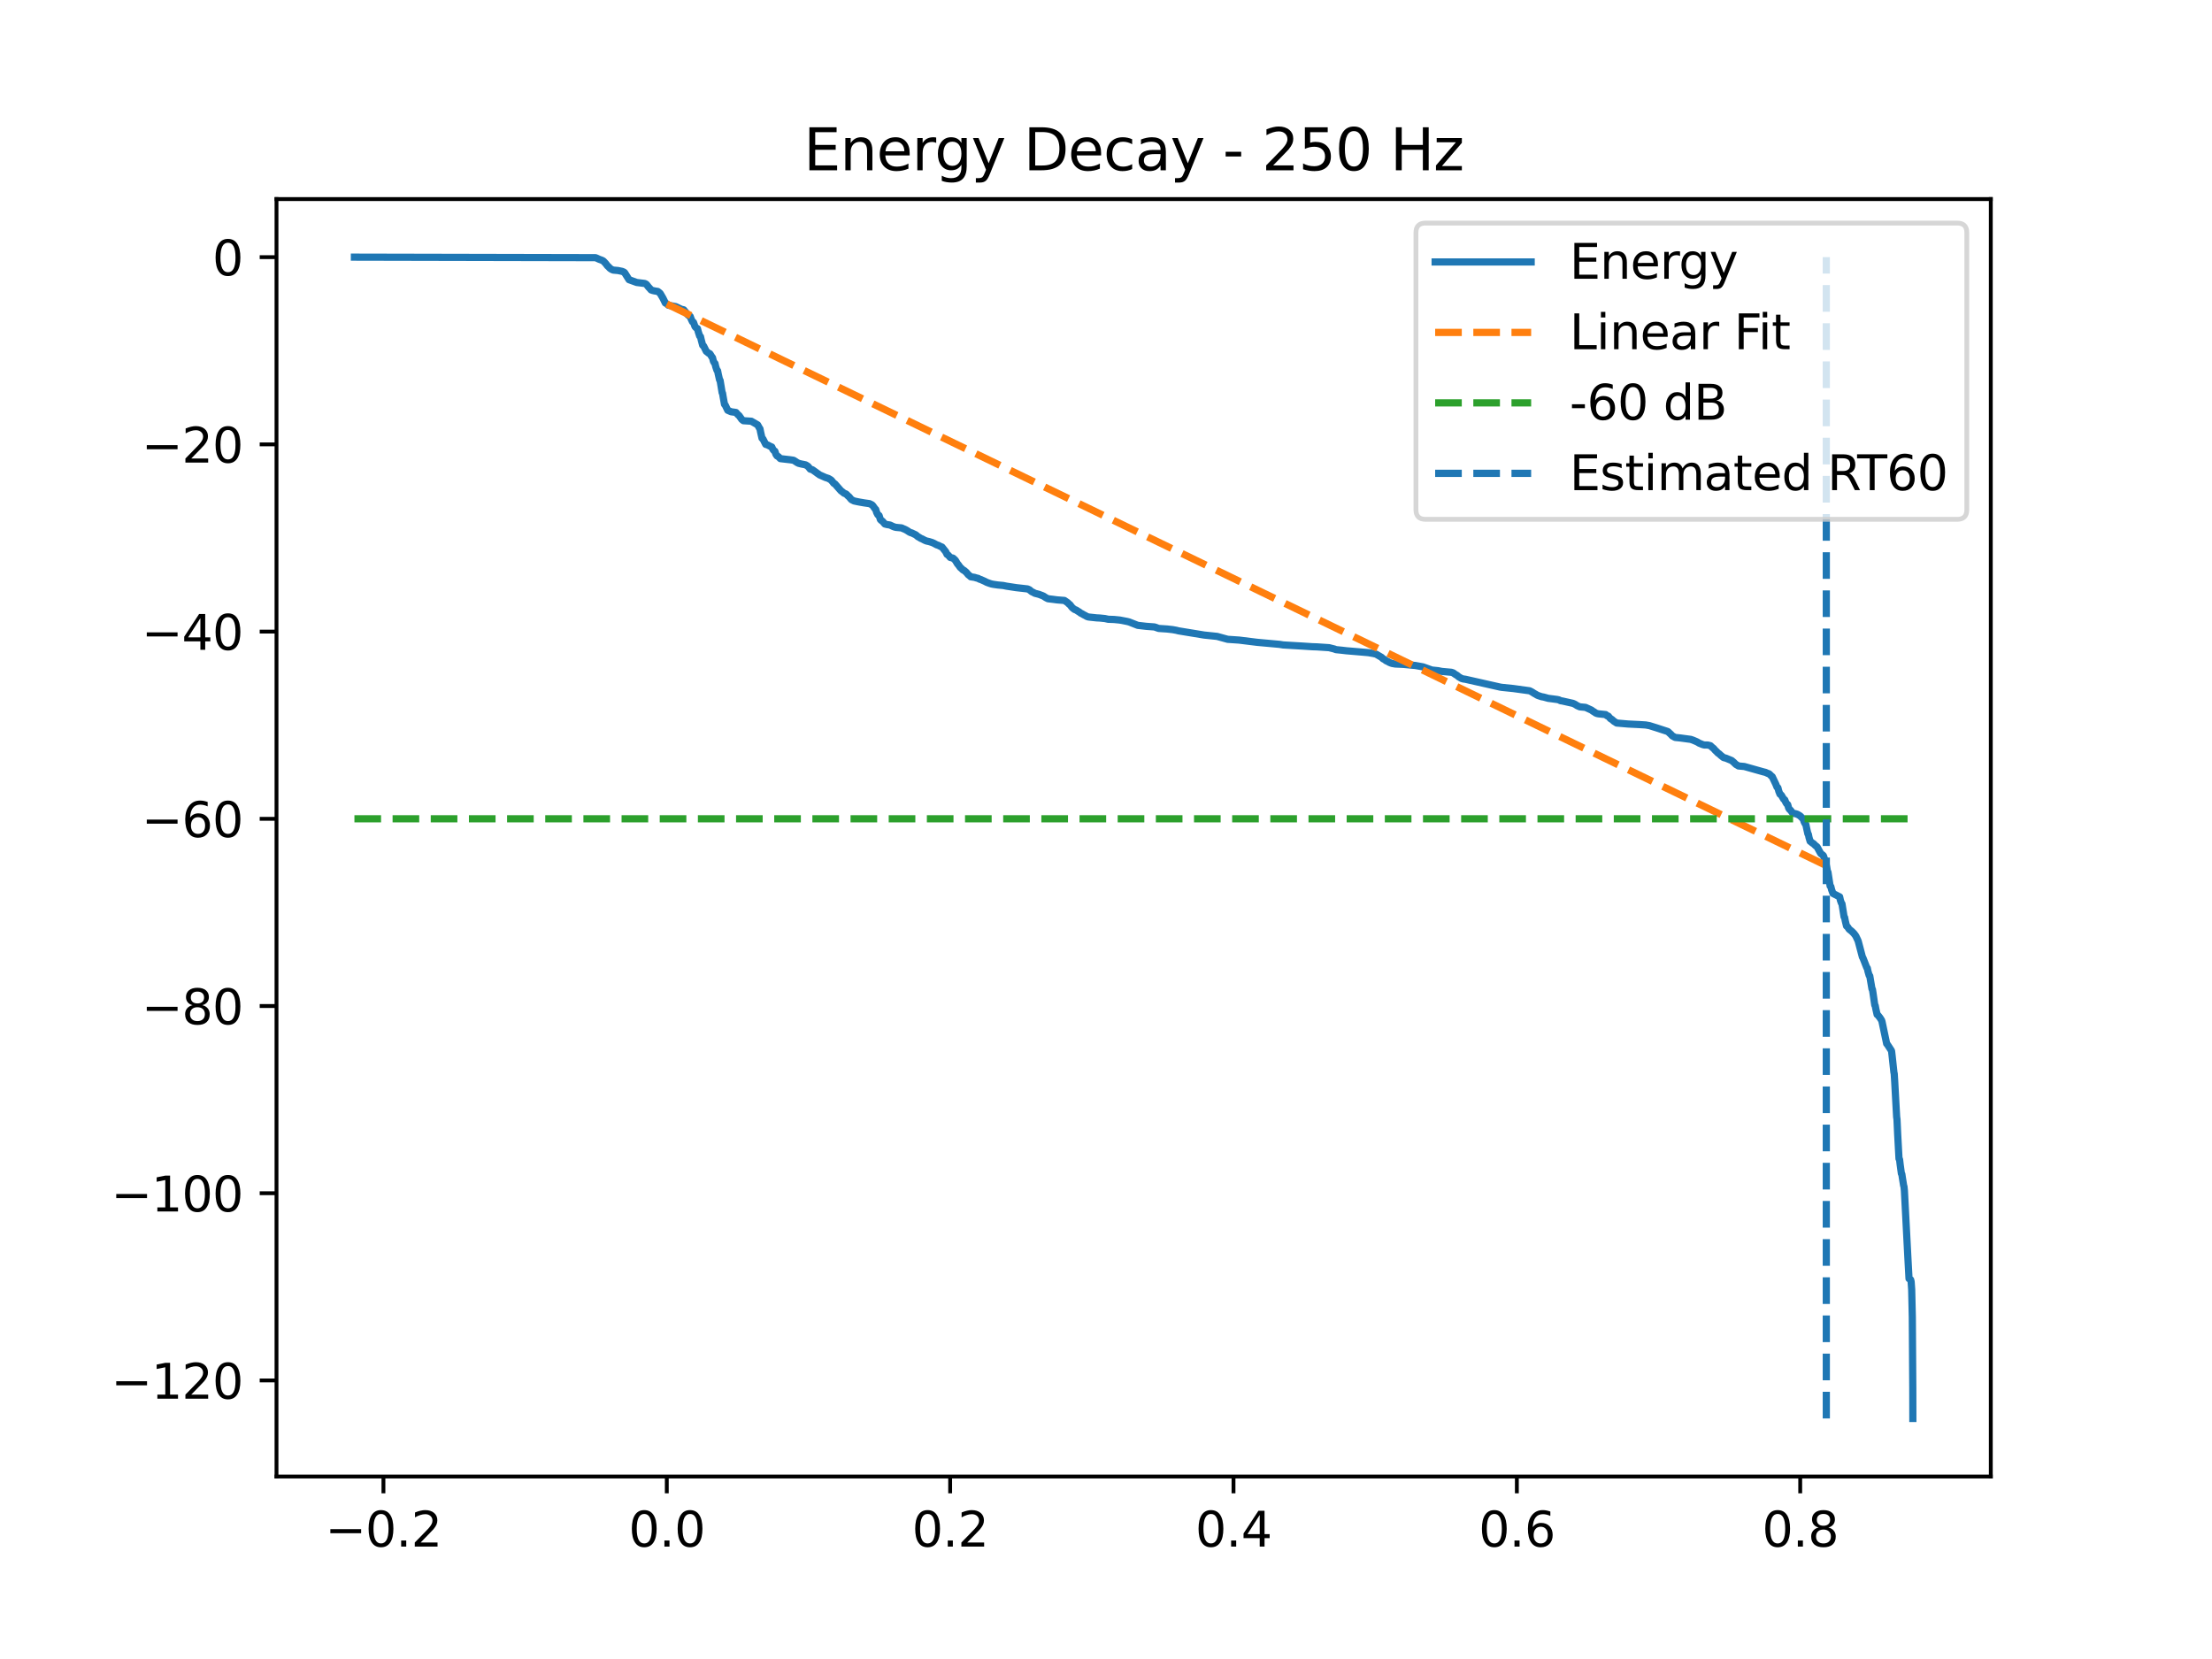 <?xml version="1.0" encoding="utf-8" standalone="no"?>
<!DOCTYPE svg PUBLIC "-//W3C//DTD SVG 1.1//EN"
  "http://www.w3.org/Graphics/SVG/1.1/DTD/svg11.dtd">
<svg xmlns:xlink="http://www.w3.org/1999/xlink" width="460.8pt" height="345.6pt" viewBox="0 0 460.8 345.6" xmlns="http://www.w3.org/2000/svg" version="1.1">
 <defs>
  <style type="text/css">*{stroke-linejoin: round; stroke-linecap: butt}</style>
 </defs>
 <g id="figure_1">
  <g id="patch_1">
   <path d="M 0 345.6 
L 460.8 345.6 
L 460.8 0 
L 0 0 
z
" style="fill: #ffffff"/>
  </g>
  <g id="axes_1">
   <g id="patch_2">
    <path d="M 57.6 307.584 
L 414.72 307.584 
L 414.72 41.472 
L 57.6 41.472 
z
" style="fill: #ffffff"/>
   </g>
   <g id="matplotlib.axis_1">
    <g id="xtick_1">
     <g id="line2d_1">
      <defs>
       <path id="mfc954b1414" d="M 0 0 
L 0 3.5 
" style="stroke: #000000; stroke-width: 0.8"/>
      </defs>
      <g>
       <use xlink:href="#mfc954b1414" x="79.877" y="307.584" style="stroke: #000000; stroke-width: 0.8"/>
      </g>
     </g>
     <g id="text_1">
      <!-- −0.2 -->
      <g transform="translate(67.736 322.182) scale(0.1 -0.1)">
       <defs>
        <path id="DejaVuSans-2212" d="M 678 2272 
L 4684 2272 
L 4684 1741 
L 678 1741 
L 678 2272 
z
" transform="scale(0.016)"/>
        <path id="DejaVuSans-30" d="M 2034 4250 
Q 1547 4250 1301 3770 
Q 1056 3291 1056 2328 
Q 1056 1369 1301 889 
Q 1547 409 2034 409 
Q 2525 409 2770 889 
Q 3016 1369 3016 2328 
Q 3016 3291 2770 3770 
Q 2525 4250 2034 4250 
z
M 2034 4750 
Q 2819 4750 3233 4129 
Q 3647 3509 3647 2328 
Q 3647 1150 3233 529 
Q 2819 -91 2034 -91 
Q 1250 -91 836 529 
Q 422 1150 422 2328 
Q 422 3509 836 4129 
Q 1250 4750 2034 4750 
z
" transform="scale(0.016)"/>
        <path id="DejaVuSans-2e" d="M 684 794 
L 1344 794 
L 1344 0 
L 684 0 
L 684 794 
z
" transform="scale(0.016)"/>
        <path id="DejaVuSans-32" d="M 1228 531 
L 3431 531 
L 3431 0 
L 469 0 
L 469 531 
Q 828 903 1448 1529 
Q 2069 2156 2228 2338 
Q 2531 2678 2651 2914 
Q 2772 3150 2772 3378 
Q 2772 3750 2511 3984 
Q 2250 4219 1831 4219 
Q 1534 4219 1204 4116 
Q 875 4013 500 3803 
L 500 4441 
Q 881 4594 1212 4672 
Q 1544 4750 1819 4750 
Q 2544 4750 2975 4387 
Q 3406 4025 3406 3419 
Q 3406 3131 3298 2873 
Q 3191 2616 2906 2266 
Q 2828 2175 2409 1742 
Q 1991 1309 1228 531 
z
" transform="scale(0.016)"/>
       </defs>
       <use xlink:href="#DejaVuSans-2212"/>
       <use xlink:href="#DejaVuSans-30" transform="translate(83.789 0)"/>
       <use xlink:href="#DejaVuSans-2e" transform="translate(147.412 0)"/>
       <use xlink:href="#DejaVuSans-32" transform="translate(179.199 0)"/>
      </g>
     </g>
    </g>
    <g id="xtick_2">
     <g id="line2d_2">
      <g>
       <use xlink:href="#mfc954b1414" x="138.905" y="307.584" style="stroke: #000000; stroke-width: 0.8"/>
      </g>
     </g>
     <g id="text_2">
      <!-- 0.0 -->
      <g transform="translate(130.953 322.182) scale(0.1 -0.1)">
       <use xlink:href="#DejaVuSans-30"/>
       <use xlink:href="#DejaVuSans-2e" transform="translate(63.623 0)"/>
       <use xlink:href="#DejaVuSans-30" transform="translate(95.41 0)"/>
      </g>
     </g>
    </g>
    <g id="xtick_3">
     <g id="line2d_3">
      <g>
       <use xlink:href="#mfc954b1414" x="197.933" y="307.584" style="stroke: #000000; stroke-width: 0.8"/>
      </g>
     </g>
     <g id="text_3">
      <!-- 0.2 -->
      <g transform="translate(189.982 322.182) scale(0.1 -0.1)">
       <use xlink:href="#DejaVuSans-30"/>
       <use xlink:href="#DejaVuSans-2e" transform="translate(63.623 0)"/>
       <use xlink:href="#DejaVuSans-32" transform="translate(95.41 0)"/>
      </g>
     </g>
    </g>
    <g id="xtick_4">
     <g id="line2d_4">
      <g>
       <use xlink:href="#mfc954b1414" x="256.961" y="307.584" style="stroke: #000000; stroke-width: 0.8"/>
      </g>
     </g>
     <g id="text_4">
      <!-- 0.4 -->
      <g transform="translate(249.01 322.182) scale(0.1 -0.1)">
       <defs>
        <path id="DejaVuSans-34" d="M 2419 4116 
L 825 1625 
L 2419 1625 
L 2419 4116 
z
M 2253 4666 
L 3047 4666 
L 3047 1625 
L 3713 1625 
L 3713 1100 
L 3047 1100 
L 3047 0 
L 2419 0 
L 2419 1100 
L 313 1100 
L 313 1709 
L 2253 4666 
z
" transform="scale(0.016)"/>
       </defs>
       <use xlink:href="#DejaVuSans-30"/>
       <use xlink:href="#DejaVuSans-2e" transform="translate(63.623 0)"/>
       <use xlink:href="#DejaVuSans-34" transform="translate(95.41 0)"/>
      </g>
     </g>
    </g>
    <g id="xtick_5">
     <g id="line2d_5">
      <g>
       <use xlink:href="#mfc954b1414" x="315.989" y="307.584" style="stroke: #000000; stroke-width: 0.8"/>
      </g>
     </g>
     <g id="text_5">
      <!-- 0.6 -->
      <g transform="translate(308.038 322.182) scale(0.1 -0.1)">
       <defs>
        <path id="DejaVuSans-36" d="M 2113 2584 
Q 1688 2584 1439 2293 
Q 1191 2003 1191 1497 
Q 1191 994 1439 701 
Q 1688 409 2113 409 
Q 2538 409 2786 701 
Q 3034 994 3034 1497 
Q 3034 2003 2786 2293 
Q 2538 2584 2113 2584 
z
M 3366 4563 
L 3366 3988 
Q 3128 4100 2886 4159 
Q 2644 4219 2406 4219 
Q 1781 4219 1451 3797 
Q 1122 3375 1075 2522 
Q 1259 2794 1537 2939 
Q 1816 3084 2150 3084 
Q 2853 3084 3261 2657 
Q 3669 2231 3669 1497 
Q 3669 778 3244 343 
Q 2819 -91 2113 -91 
Q 1303 -91 875 529 
Q 447 1150 447 2328 
Q 447 3434 972 4092 
Q 1497 4750 2381 4750 
Q 2619 4750 2861 4703 
Q 3103 4656 3366 4563 
z
" transform="scale(0.016)"/>
       </defs>
       <use xlink:href="#DejaVuSans-30"/>
       <use xlink:href="#DejaVuSans-2e" transform="translate(63.623 0)"/>
       <use xlink:href="#DejaVuSans-36" transform="translate(95.41 0)"/>
      </g>
     </g>
    </g>
    <g id="xtick_6">
     <g id="line2d_6">
      <g>
       <use xlink:href="#mfc954b1414" x="375.017" y="307.584" style="stroke: #000000; stroke-width: 0.8"/>
      </g>
     </g>
     <g id="text_6">
      <!-- 0.8 -->
      <g transform="translate(367.066 322.182) scale(0.1 -0.1)">
       <defs>
        <path id="DejaVuSans-38" d="M 2034 2216 
Q 1584 2216 1326 1975 
Q 1069 1734 1069 1313 
Q 1069 891 1326 650 
Q 1584 409 2034 409 
Q 2484 409 2743 651 
Q 3003 894 3003 1313 
Q 3003 1734 2745 1975 
Q 2488 2216 2034 2216 
z
M 1403 2484 
Q 997 2584 770 2862 
Q 544 3141 544 3541 
Q 544 4100 942 4425 
Q 1341 4750 2034 4750 
Q 2731 4750 3128 4425 
Q 3525 4100 3525 3541 
Q 3525 3141 3298 2862 
Q 3072 2584 2669 2484 
Q 3125 2378 3379 2068 
Q 3634 1759 3634 1313 
Q 3634 634 3220 271 
Q 2806 -91 2034 -91 
Q 1263 -91 848 271 
Q 434 634 434 1313 
Q 434 1759 690 2068 
Q 947 2378 1403 2484 
z
M 1172 3481 
Q 1172 3119 1398 2916 
Q 1625 2713 2034 2713 
Q 2441 2713 2670 2916 
Q 2900 3119 2900 3481 
Q 2900 3844 2670 4047 
Q 2441 4250 2034 4250 
Q 1625 4250 1398 4047 
Q 1172 3844 1172 3481 
z
" transform="scale(0.016)"/>
       </defs>
       <use xlink:href="#DejaVuSans-30"/>
       <use xlink:href="#DejaVuSans-2e" transform="translate(63.623 0)"/>
       <use xlink:href="#DejaVuSans-38" transform="translate(95.41 0)"/>
      </g>
     </g>
    </g>
   </g>
   <g id="matplotlib.axis_2">
    <g id="ytick_1">
     <g id="line2d_7">
      <defs>
       <path id="m98f758ec21" d="M 0 0 
L -3.5 0 
" style="stroke: #000000; stroke-width: 0.8"/>
      </defs>
      <g>
       <use xlink:href="#m98f758ec21" x="57.6" y="287.573" style="stroke: #000000; stroke-width: 0.8"/>
      </g>
     </g>
     <g id="text_7">
      <!-- −120 -->
      <g transform="translate(23.133 291.372) scale(0.1 -0.1)">
       <defs>
        <path id="DejaVuSans-31" d="M 794 531 
L 1825 531 
L 1825 4091 
L 703 3866 
L 703 4441 
L 1819 4666 
L 2450 4666 
L 2450 531 
L 3481 531 
L 3481 0 
L 794 0 
L 794 531 
z
" transform="scale(0.016)"/>
       </defs>
       <use xlink:href="#DejaVuSans-2212"/>
       <use xlink:href="#DejaVuSans-31" transform="translate(83.789 0)"/>
       <use xlink:href="#DejaVuSans-32" transform="translate(147.412 0)"/>
       <use xlink:href="#DejaVuSans-30" transform="translate(211.035 0)"/>
      </g>
     </g>
    </g>
    <g id="ytick_2">
     <g id="line2d_8">
      <g>
       <use xlink:href="#m98f758ec21" x="57.6" y="248.572" style="stroke: #000000; stroke-width: 0.8"/>
      </g>
     </g>
     <g id="text_8">
      <!-- −100 -->
      <g transform="translate(23.133 252.371) scale(0.1 -0.1)">
       <use xlink:href="#DejaVuSans-2212"/>
       <use xlink:href="#DejaVuSans-31" transform="translate(83.789 0)"/>
       <use xlink:href="#DejaVuSans-30" transform="translate(147.412 0)"/>
       <use xlink:href="#DejaVuSans-30" transform="translate(211.035 0)"/>
      </g>
     </g>
    </g>
    <g id="ytick_3">
     <g id="line2d_9">
      <g>
       <use xlink:href="#m98f758ec21" x="57.6" y="209.571" style="stroke: #000000; stroke-width: 0.8"/>
      </g>
     </g>
     <g id="text_9">
      <!-- −80 -->
      <g transform="translate(29.495 213.371) scale(0.1 -0.1)">
       <use xlink:href="#DejaVuSans-2212"/>
       <use xlink:href="#DejaVuSans-38" transform="translate(83.789 0)"/>
       <use xlink:href="#DejaVuSans-30" transform="translate(147.412 0)"/>
      </g>
     </g>
    </g>
    <g id="ytick_4">
     <g id="line2d_10">
      <g>
       <use xlink:href="#m98f758ec21" x="57.6" y="170.571" style="stroke: #000000; stroke-width: 0.8"/>
      </g>
     </g>
     <g id="text_10">
      <!-- −60 -->
      <g transform="translate(29.495 174.37) scale(0.1 -0.1)">
       <use xlink:href="#DejaVuSans-2212"/>
       <use xlink:href="#DejaVuSans-36" transform="translate(83.789 0)"/>
       <use xlink:href="#DejaVuSans-30" transform="translate(147.412 0)"/>
      </g>
     </g>
    </g>
    <g id="ytick_5">
     <g id="line2d_11">
      <g>
       <use xlink:href="#m98f758ec21" x="57.6" y="131.57" style="stroke: #000000; stroke-width: 0.8"/>
      </g>
     </g>
     <g id="text_11">
      <!-- −40 -->
      <g transform="translate(29.495 135.369) scale(0.1 -0.1)">
       <use xlink:href="#DejaVuSans-2212"/>
       <use xlink:href="#DejaVuSans-34" transform="translate(83.789 0)"/>
       <use xlink:href="#DejaVuSans-30" transform="translate(147.412 0)"/>
      </g>
     </g>
    </g>
    <g id="ytick_6">
     <g id="line2d_12">
      <g>
       <use xlink:href="#m98f758ec21" x="57.6" y="92.569" style="stroke: #000000; stroke-width: 0.8"/>
      </g>
     </g>
     <g id="text_12">
      <!-- −20 -->
      <g transform="translate(29.495 96.368) scale(0.1 -0.1)">
       <use xlink:href="#DejaVuSans-2212"/>
       <use xlink:href="#DejaVuSans-32" transform="translate(83.789 0)"/>
       <use xlink:href="#DejaVuSans-30" transform="translate(147.412 0)"/>
      </g>
     </g>
    </g>
    <g id="ytick_7">
     <g id="line2d_13">
      <g>
       <use xlink:href="#m98f758ec21" x="57.6" y="53.568" style="stroke: #000000; stroke-width: 0.8"/>
      </g>
     </g>
     <g id="text_13">
      <!-- 0 -->
      <g transform="translate(44.237 57.367) scale(0.1 -0.1)">
       <use xlink:href="#DejaVuSans-30"/>
      </g>
     </g>
    </g>
   </g>
   <g id="line2d_14">
    <path d="M 73.833 53.568 
L 124.074 53.676 
L 124.831 54.018 
L 125.243 54.161 
L 125.568 54.304 
L 125.734 54.424 
L 126.109 54.821 
L 126.239 54.977 
L 126.558 55.397 
L 126.712 55.512 
L 127.044 55.868 
L 127.21 55.993 
L 127.468 56.147 
L 127.77 56.266 
L 128.729 56.35 
L 129.608 56.531 
L 129.977 56.692 
L 130.125 56.813 
L 131.041 58.264 
L 132.639 58.844 
L 134.306 59.051 
L 134.558 59.167 
L 134.705 59.291 
L 135.124 59.831 
L 135.271 59.976 
L 135.64 60.401 
L 135.96 60.512 
L 136.329 60.599 
L 137.03 60.715 
L 137.423 61.021 
L 137.558 61.171 
L 138.093 62.09 
L 138.235 62.375 
L 138.598 63.118 
L 138.85 63.246 
L 139.231 63.584 
L 140.774 63.872 
L 141.949 64.43 
L 142.422 64.536 
L 143.277 65.565 
L 143.51 65.777 
L 143.781 65.904 
L 143.972 66.441 
L 144.248 67.021 
L 144.47 67.159 
L 144.777 68.023 
L 145.017 68.294 
L 145.294 68.453 
L 145.466 69.123 
L 145.749 70.005 
L 145.927 70.133 
L 146.081 70.812 
L 146.382 71.932 
L 146.579 72.08 
L 147.126 73.181 
L 147.458 73.44 
L 147.636 73.592 
L 147.87 73.686 
L 147.993 73.861 
L 148.319 74.387 
L 148.429 74.506 
L 148.614 75.243 
L 148.811 75.605 
L 148.946 75.715 
L 149.1 76.386 
L 149.346 77.119 
L 149.487 77.231 
L 149.622 77.924 
L 149.899 79.133 
L 150.01 79.238 
L 150.12 79.916 
L 150.434 81.809 
L 150.52 81.91 
L 150.637 82.634 
L 150.926 84.227 
L 151.055 84.341 
L 151.602 85.473 
L 152.297 85.774 
L 153.312 85.922 
L 153.484 86.12 
L 153.791 86.449 
L 153.945 86.553 
L 154.523 87.367 
L 154.867 87.641 
L 156.515 87.749 
L 157.825 88.504 
L 158.218 89.206 
L 158.317 89.333 
L 158.458 90.061 
L 158.741 91.293 
L 158.932 91.439 
L 159.51 92.571 
L 159.878 92.679 
L 160.518 93.011 
L 160.782 93.116 
L 160.998 93.595 
L 161.225 93.877 
L 161.422 93.995 
L 161.643 94.647 
L 161.871 94.974 
L 162.129 95.103 
L 162.559 95.539 
L 163.512 95.651 
L 164.582 95.773 
L 165.314 95.882 
L 165.775 96.169 
L 166.009 96.335 
L 166.353 96.512 
L 166.95 96.664 
L 167.318 96.732 
L 167.835 96.843 
L 168.284 97.119 
L 168.438 97.294 
L 168.788 97.727 
L 169.237 97.855 
L 170.036 98.419 
L 170.258 98.599 
L 170.436 98.703 
L 170.737 98.93 
L 171.008 99.049 
L 171.961 99.47 
L 172.25 99.562 
L 172.582 99.671 
L 173.104 99.982 
L 173.264 100.146 
L 173.689 100.679 
L 173.91 100.784 
L 175.189 102.243 
L 175.392 102.385 
L 175.835 102.747 
L 176.259 102.908 
L 176.701 103.352 
L 176.861 103.473 
L 177.347 104.058 
L 177.581 104.189 
L 177.937 104.361 
L 178.712 104.526 
L 179.05 104.59 
L 180.04 104.761 
L 181.129 104.916 
L 181.664 105.177 
L 181.83 105.356 
L 182.285 105.99 
L 182.426 106.114 
L 182.629 106.771 
L 182.869 107.23 
L 183.127 107.391 
L 183.404 108.234 
L 183.6 108.433 
L 183.803 108.545 
L 184.332 109.156 
L 184.75 109.268 
L 185.402 109.373 
L 185.673 109.498 
L 186.017 109.661 
L 186.3 109.772 
L 186.632 109.859 
L 187.843 109.974 
L 188.083 110.102 
L 188.384 110.22 
L 188.63 110.331 
L 188.974 110.524 
L 189.159 110.649 
L 189.442 110.83 
L 189.663 110.944 
L 189.934 111.016 
L 190.487 111.285 
L 190.733 111.395 
L 190.893 111.519 
L 191.219 111.804 
L 191.44 111.912 
L 191.821 112.156 
L 192.104 112.262 
L 192.473 112.464 
L 192.707 112.58 
L 193.008 112.7 
L 193.555 112.821 
L 194.176 113.015 
L 194.539 113.178 
L 194.773 113.304 
L 195.135 113.499 
L 195.486 113.61 
L 195.953 113.85 
L 196.236 113.961 
L 197.011 114.931 
L 197.288 115.499 
L 197.515 115.627 
L 197.945 116.121 
L 198.523 116.266 
L 198.929 116.628 
L 199.058 116.787 
L 199.483 117.49 
L 199.618 117.623 
L 200.054 118.229 
L 200.227 118.361 
L 200.608 118.73 
L 200.842 118.839 
L 201.266 119.199 
L 201.407 119.358 
L 201.727 119.747 
L 201.893 119.855 
L 202.231 120.158 
L 203 120.274 
L 203.485 120.422 
L 203.781 120.484 
L 204.045 120.65 
L 204.34 120.734 
L 204.592 120.852 
L 204.937 121.004 
L 205.183 121.115 
L 205.527 121.299 
L 205.816 121.407 
L 206.179 121.537 
L 206.529 121.646 
L 206.892 121.721 
L 207.845 121.861 
L 208.97 121.966 
L 209.665 122.106 
L 211.688 122.416 
L 214.043 122.682 
L 214.467 122.868 
L 214.652 123.037 
L 214.947 123.271 
L 215.205 123.381 
L 215.58 123.59 
L 216.072 123.716 
L 216.453 123.816 
L 216.755 123.934 
L 217.148 124.08 
L 217.388 124.188 
L 217.781 124.451 
L 217.997 124.571 
L 218.316 124.729 
L 219.319 124.847 
L 220.235 124.968 
L 221.735 125.084 
L 222.418 125.551 
L 222.67 125.817 
L 222.842 125.919 
L 223.328 126.538 
L 223.524 126.714 
L 223.862 126.966 
L 224.201 127.094 
L 224.57 127.342 
L 224.779 127.454 
L 225.16 127.744 
L 225.4 127.851 
L 225.805 128.093 
L 226.045 128.205 
L 226.396 128.413 
L 226.716 128.522 
L 227.084 128.567 
L 228.449 128.714 
L 229.107 128.746 
L 230.183 128.856 
L 230.854 129.005 
L 232.083 129.049 
L 233.27 129.167 
L 234.789 129.457 
L 235.225 129.567 
L 237.015 130.27 
L 238.786 130.477 
L 240.489 130.602 
L 241.374 130.913 
L 243.133 131.032 
L 244.264 131.159 
L 245.082 131.307 
L 245.506 131.417 
L 250.825 132.29 
L 253.549 132.574 
L 255.75 133.18 
L 258.105 133.339 
L 261.886 133.807 
L 266.547 134.23 
L 267.31 134.352 
L 271.319 134.588 
L 273.409 134.725 
L 274.35 134.755 
L 276.877 134.924 
L 277.959 135.195 
L 278.297 135.329 
L 279.527 135.455 
L 280.437 135.562 
L 283.758 135.844 
L 285.061 135.96 
L 286.033 136.124 
L 286.66 136.266 
L 287.797 136.93 
L 288.111 137.239 
L 288.363 137.35 
L 288.775 137.661 
L 289.039 137.771 
L 289.414 137.983 
L 289.679 138.096 
L 289.992 138.207 
L 290.669 138.325 
L 292.378 138.401 
L 294.143 138.571 
L 294.856 138.635 
L 296.455 138.923 
L 298.281 139.579 
L 299.584 139.715 
L 300.341 139.868 
L 302.339 140.047 
L 302.763 140.188 
L 302.966 140.348 
L 303.28 140.56 
L 303.495 140.67 
L 303.895 141.008 
L 304.104 141.126 
L 304.442 141.328 
L 304.829 141.44 
L 305.26 141.499 
L 312.521 143.135 
L 312.872 143.189 
L 315.276 143.438 
L 318.646 143.901 
L 319.082 144.121 
L 319.291 144.25 
L 319.636 144.476 
L 319.857 144.587 
L 320.201 144.801 
L 320.466 144.913 
L 320.785 145.019 
L 321.124 145.134 
L 321.579 145.213 
L 322.532 145.475 
L 323.405 145.586 
L 324.425 145.722 
L 324.782 145.806 
L 325.083 145.974 
L 325.434 146.02 
L 327.666 146.52 
L 327.979 146.654 
L 328.188 146.768 
L 328.539 146.998 
L 328.779 147.107 
L 329.105 147.248 
L 330.291 147.358 
L 331.527 147.923 
L 331.859 148.173 
L 332.062 148.28 
L 332.407 148.526 
L 332.683 148.639 
L 333.003 148.705 
L 334.497 148.858 
L 334.762 149.101 
L 335.02 149.168 
L 335.18 149.353 
L 335.512 149.735 
L 335.751 149.844 
L 336.225 150.268 
L 336.434 150.39 
L 336.784 150.619 
L 338.143 150.736 
L 339.189 150.826 
L 341.47 150.938 
L 342.829 151.022 
L 343.616 151.165 
L 344.673 151.496 
L 345.073 151.619 
L 347.459 152.4 
L 347.871 152.791 
L 348.031 152.93 
L 348.387 153.311 
L 348.609 153.419 
L 348.947 153.62 
L 350.06 153.733 
L 352.212 154.024 
L 352.704 154.194 
L 352.993 154.319 
L 353.368 154.477 
L 353.607 154.592 
L 353.983 154.82 
L 354.265 154.93 
L 354.622 155.08 
L 355.028 155.193 
L 355.76 155.205 
L 356.307 155.338 
L 356.473 155.493 
L 356.774 155.77 
L 356.934 155.875 
L 357.364 156.365 
L 357.524 156.501 
L 357.905 156.897 
L 358.096 157.003 
L 358.533 157.41 
L 358.711 157.543 
L 359.049 157.818 
L 359.523 157.934 
L 360.728 158.427 
L 361.177 158.809 
L 361.336 158.971 
L 361.638 159.258 
L 361.847 159.368 
L 362.16 159.565 
L 363.372 159.675 
L 367.332 160.788 
L 367.78 160.898 
L 368.248 161.112 
L 368.5 161.184 
L 368.666 161.322 
L 369.029 161.682 
L 369.188 161.797 
L 369.932 163.358 
L 370.178 163.969 
L 370.369 164.104 
L 370.553 164.818 
L 370.799 165.436 
L 371.058 165.613 
L 371.586 166.503 
L 371.796 166.613 
L 371.998 167.116 
L 372.238 167.498 
L 372.41 167.615 
L 372.607 168.32 
L 372.804 168.634 
L 372.97 168.744 
L 373.394 169.313 
L 373.689 169.433 
L 374.12 169.533 
L 374.452 169.642 
L 374.839 169.872 
L 375.017 169.99 
L 375.497 170.474 
L 375.645 170.595 
L 375.829 171.181 
L 376.063 171.645 
L 376.192 171.748 
L 376.315 172.364 
L 376.61 173.702 
L 376.715 173.799 
L 376.85 174.469 
L 377.083 175.254 
L 377.274 175.381 
L 377.538 175.616 
L 377.76 175.73 
L 378.221 176.183 
L 378.418 176.323 
L 378.541 176.435 
L 379.285 177.798 
L 379.543 177.996 
L 379.758 178.164 
L 379.863 178.285 
L 380.41 179.979 
L 380.699 181.57 
L 380.797 181.676 
L 380.914 182.432 
L 381.246 184.573 
L 381.394 184.685 
L 381.572 185.385 
L 381.843 186.122 
L 382.906 186.667 
L 383.232 186.826 
L 383.392 187.554 
L 383.613 188.175 
L 383.718 188.283 
L 383.835 189.01 
L 384.155 191.007 
L 384.265 191.108 
L 384.4 191.815 
L 384.665 192.909 
L 384.868 193.066 
L 385.206 193.566 
L 385.36 193.69 
L 385.63 193.906 
L 385.772 194.024 
L 386.073 194.325 
L 386.196 194.449 
L 386.534 194.892 
L 386.639 195.07 
L 387.008 195.845 
L 387.1 196.069 
L 387.979 199.396 
L 388.077 199.527 
L 388.877 201.57 
L 388.994 201.675 
L 389.135 202.355 
L 389.375 203.189 
L 389.504 203.3 
L 389.627 204.016 
L 389.965 206.007 
L 390.063 206.115 
L 390.174 206.815 
L 390.549 209.381 
L 390.641 209.485 
L 390.771 210.184 
L 391.035 211.352 
L 391.207 211.478 
L 391.515 211.874 
L 391.631 212.019 
L 391.963 212.539 
L 392.056 212.815 
L 393.027 217.421 
L 393.169 217.571 
L 393.968 218.795 
L 394.048 218.967 
L 394.165 219.957 
L 394.534 223.385 
L 394.601 223.677 
L 394.712 225.481 
L 395.105 232.668 
L 395.179 233.189 
L 395.321 236.31 
L 395.597 241.385 
L 395.714 241.532 
L 395.831 242.545 
L 396.095 244.492 
L 396.188 244.588 
L 396.292 245.304 
L 396.569 247.024 
L 396.63 247.141 
L 396.723 248.06 
L 397.454 262.131 
L 397.682 266.366 
L 397.836 266.474 
L 398.02 266.584 
L 398.124 267.001 
L 398.241 268.668 
L 398.37 274.392 
L 398.469 289.337 
L 398.481 295.488 
L 398.481 295.488 
" clip-path="url(#p2fdb46f19a)" style="fill: none; stroke: #1f77b4; stroke-width: 1.5; stroke-linecap: square"/>
   </g>
   <g id="line2d_15">
    <path d="M 138.905 63.326 
L 380.453 180.321 
" clip-path="url(#p2fdb46f19a)" style="fill: none; stroke-dasharray: 5.55,2.4; stroke-dashoffset: 0; stroke: #ff7f0e; stroke-width: 1.5"/>
   </g>
   <g id="line2d_16">
    <path d="M 73.833 170.571 
L 398.487 170.571 
L 398.487 170.571 
" clip-path="url(#p2fdb46f19a)" style="fill: none; stroke-dasharray: 5.55,2.4; stroke-dashoffset: 0; stroke: #2ca02c; stroke-width: 1.5"/>
   </g>
   <g id="LineCollection_1">
    <path d="M 380.453 295.488 
L 380.453 53.568 
" clip-path="url(#p2fdb46f19a)" style="fill: none; stroke-dasharray: 5.55,2.4; stroke-dashoffset: 0; stroke: #1f77b4; stroke-width: 1.5"/>
   </g>
   <g id="patch_3">
    <path d="M 57.6 307.584 
L 57.6 41.472 
" style="fill: none; stroke: #000000; stroke-width: 0.8; stroke-linejoin: miter; stroke-linecap: square"/>
   </g>
   <g id="patch_4">
    <path d="M 414.72 307.584 
L 414.72 41.472 
" style="fill: none; stroke: #000000; stroke-width: 0.8; stroke-linejoin: miter; stroke-linecap: square"/>
   </g>
   <g id="patch_5">
    <path d="M 57.6 307.584 
L 414.72 307.584 
" style="fill: none; stroke: #000000; stroke-width: 0.8; stroke-linejoin: miter; stroke-linecap: square"/>
   </g>
   <g id="patch_6">
    <path d="M 57.6 41.472 
L 414.72 41.472 
" style="fill: none; stroke: #000000; stroke-width: 0.8; stroke-linejoin: miter; stroke-linecap: square"/>
   </g>
   <g id="text_14">
    <!-- Energy Decay - 250 Hz -->
    <g transform="translate(167.407 35.472) scale(0.12 -0.12)">
     <defs>
      <path id="DejaVuSans-45" d="M 628 4666 
L 3578 4666 
L 3578 4134 
L 1259 4134 
L 1259 2753 
L 3481 2753 
L 3481 2222 
L 1259 2222 
L 1259 531 
L 3634 531 
L 3634 0 
L 628 0 
L 628 4666 
z
" transform="scale(0.016)"/>
      <path id="DejaVuSans-6e" d="M 3513 2113 
L 3513 0 
L 2938 0 
L 2938 2094 
Q 2938 2591 2744 2837 
Q 2550 3084 2163 3084 
Q 1697 3084 1428 2787 
Q 1159 2491 1159 1978 
L 1159 0 
L 581 0 
L 581 3500 
L 1159 3500 
L 1159 2956 
Q 1366 3272 1645 3428 
Q 1925 3584 2291 3584 
Q 2894 3584 3203 3211 
Q 3513 2838 3513 2113 
z
" transform="scale(0.016)"/>
      <path id="DejaVuSans-65" d="M 3597 1894 
L 3597 1613 
L 953 1613 
Q 991 1019 1311 708 
Q 1631 397 2203 397 
Q 2534 397 2845 478 
Q 3156 559 3463 722 
L 3463 178 
Q 3153 47 2828 -22 
Q 2503 -91 2169 -91 
Q 1331 -91 842 396 
Q 353 884 353 1716 
Q 353 2575 817 3079 
Q 1281 3584 2069 3584 
Q 2775 3584 3186 3129 
Q 3597 2675 3597 1894 
z
M 3022 2063 
Q 3016 2534 2758 2815 
Q 2500 3097 2075 3097 
Q 1594 3097 1305 2825 
Q 1016 2553 972 2059 
L 3022 2063 
z
" transform="scale(0.016)"/>
      <path id="DejaVuSans-72" d="M 2631 2963 
Q 2534 3019 2420 3045 
Q 2306 3072 2169 3072 
Q 1681 3072 1420 2755 
Q 1159 2438 1159 1844 
L 1159 0 
L 581 0 
L 581 3500 
L 1159 3500 
L 1159 2956 
Q 1341 3275 1631 3429 
Q 1922 3584 2338 3584 
Q 2397 3584 2469 3576 
Q 2541 3569 2628 3553 
L 2631 2963 
z
" transform="scale(0.016)"/>
      <path id="DejaVuSans-67" d="M 2906 1791 
Q 2906 2416 2648 2759 
Q 2391 3103 1925 3103 
Q 1463 3103 1205 2759 
Q 947 2416 947 1791 
Q 947 1169 1205 825 
Q 1463 481 1925 481 
Q 2391 481 2648 825 
Q 2906 1169 2906 1791 
z
M 3481 434 
Q 3481 -459 3084 -895 
Q 2688 -1331 1869 -1331 
Q 1566 -1331 1297 -1286 
Q 1028 -1241 775 -1147 
L 775 -588 
Q 1028 -725 1275 -790 
Q 1522 -856 1778 -856 
Q 2344 -856 2625 -561 
Q 2906 -266 2906 331 
L 2906 616 
Q 2728 306 2450 153 
Q 2172 0 1784 0 
Q 1141 0 747 490 
Q 353 981 353 1791 
Q 353 2603 747 3093 
Q 1141 3584 1784 3584 
Q 2172 3584 2450 3431 
Q 2728 3278 2906 2969 
L 2906 3500 
L 3481 3500 
L 3481 434 
z
" transform="scale(0.016)"/>
      <path id="DejaVuSans-79" d="M 2059 -325 
Q 1816 -950 1584 -1140 
Q 1353 -1331 966 -1331 
L 506 -1331 
L 506 -850 
L 844 -850 
Q 1081 -850 1212 -737 
Q 1344 -625 1503 -206 
L 1606 56 
L 191 3500 
L 800 3500 
L 1894 763 
L 2988 3500 
L 3597 3500 
L 2059 -325 
z
" transform="scale(0.016)"/>
      <path id="DejaVuSans-20" transform="scale(0.016)"/>
      <path id="DejaVuSans-44" d="M 1259 4147 
L 1259 519 
L 2022 519 
Q 2988 519 3436 956 
Q 3884 1394 3884 2338 
Q 3884 3275 3436 3711 
Q 2988 4147 2022 4147 
L 1259 4147 
z
M 628 4666 
L 1925 4666 
Q 3281 4666 3915 4102 
Q 4550 3538 4550 2338 
Q 4550 1131 3912 565 
Q 3275 0 1925 0 
L 628 0 
L 628 4666 
z
" transform="scale(0.016)"/>
      <path id="DejaVuSans-63" d="M 3122 3366 
L 3122 2828 
Q 2878 2963 2633 3030 
Q 2388 3097 2138 3097 
Q 1578 3097 1268 2742 
Q 959 2388 959 1747 
Q 959 1106 1268 751 
Q 1578 397 2138 397 
Q 2388 397 2633 464 
Q 2878 531 3122 666 
L 3122 134 
Q 2881 22 2623 -34 
Q 2366 -91 2075 -91 
Q 1284 -91 818 406 
Q 353 903 353 1747 
Q 353 2603 823 3093 
Q 1294 3584 2113 3584 
Q 2378 3584 2631 3529 
Q 2884 3475 3122 3366 
z
" transform="scale(0.016)"/>
      <path id="DejaVuSans-61" d="M 2194 1759 
Q 1497 1759 1228 1600 
Q 959 1441 959 1056 
Q 959 750 1161 570 
Q 1363 391 1709 391 
Q 2188 391 2477 730 
Q 2766 1069 2766 1631 
L 2766 1759 
L 2194 1759 
z
M 3341 1997 
L 3341 0 
L 2766 0 
L 2766 531 
Q 2569 213 2275 61 
Q 1981 -91 1556 -91 
Q 1019 -91 701 211 
Q 384 513 384 1019 
Q 384 1609 779 1909 
Q 1175 2209 1959 2209 
L 2766 2209 
L 2766 2266 
Q 2766 2663 2505 2880 
Q 2244 3097 1772 3097 
Q 1472 3097 1187 3025 
Q 903 2953 641 2809 
L 641 3341 
Q 956 3463 1253 3523 
Q 1550 3584 1831 3584 
Q 2591 3584 2966 3190 
Q 3341 2797 3341 1997 
z
" transform="scale(0.016)"/>
      <path id="DejaVuSans-2d" d="M 313 2009 
L 1997 2009 
L 1997 1497 
L 313 1497 
L 313 2009 
z
" transform="scale(0.016)"/>
      <path id="DejaVuSans-35" d="M 691 4666 
L 3169 4666 
L 3169 4134 
L 1269 4134 
L 1269 2991 
Q 1406 3038 1543 3061 
Q 1681 3084 1819 3084 
Q 2600 3084 3056 2656 
Q 3513 2228 3513 1497 
Q 3513 744 3044 326 
Q 2575 -91 1722 -91 
Q 1428 -91 1123 -41 
Q 819 9 494 109 
L 494 744 
Q 775 591 1075 516 
Q 1375 441 1709 441 
Q 2250 441 2565 725 
Q 2881 1009 2881 1497 
Q 2881 1984 2565 2268 
Q 2250 2553 1709 2553 
Q 1456 2553 1204 2497 
Q 953 2441 691 2322 
L 691 4666 
z
" transform="scale(0.016)"/>
      <path id="DejaVuSans-48" d="M 628 4666 
L 1259 4666 
L 1259 2753 
L 3553 2753 
L 3553 4666 
L 4184 4666 
L 4184 0 
L 3553 0 
L 3553 2222 
L 1259 2222 
L 1259 0 
L 628 0 
L 628 4666 
z
" transform="scale(0.016)"/>
      <path id="DejaVuSans-7a" d="M 353 3500 
L 3084 3500 
L 3084 2975 
L 922 459 
L 3084 459 
L 3084 0 
L 275 0 
L 275 525 
L 2438 3041 
L 353 3041 
L 353 3500 
z
" transform="scale(0.016)"/>
     </defs>
     <use xlink:href="#DejaVuSans-45"/>
     <use xlink:href="#DejaVuSans-6e" transform="translate(63.184 0)"/>
     <use xlink:href="#DejaVuSans-65" transform="translate(126.562 0)"/>
     <use xlink:href="#DejaVuSans-72" transform="translate(188.086 0)"/>
     <use xlink:href="#DejaVuSans-67" transform="translate(227.449 0)"/>
     <use xlink:href="#DejaVuSans-79" transform="translate(290.926 0)"/>
     <use xlink:href="#DejaVuSans-20" transform="translate(350.105 0)"/>
     <use xlink:href="#DejaVuSans-44" transform="translate(381.893 0)"/>
     <use xlink:href="#DejaVuSans-65" transform="translate(458.895 0)"/>
     <use xlink:href="#DejaVuSans-63" transform="translate(520.418 0)"/>
     <use xlink:href="#DejaVuSans-61" transform="translate(575.398 0)"/>
     <use xlink:href="#DejaVuSans-79" transform="translate(636.678 0)"/>
     <use xlink:href="#DejaVuSans-20" transform="translate(695.857 0)"/>
     <use xlink:href="#DejaVuSans-2d" transform="translate(727.645 0)"/>
     <use xlink:href="#DejaVuSans-20" transform="translate(763.729 0)"/>
     <use xlink:href="#DejaVuSans-32" transform="translate(795.516 0)"/>
     <use xlink:href="#DejaVuSans-35" transform="translate(859.139 0)"/>
     <use xlink:href="#DejaVuSans-30" transform="translate(922.762 0)"/>
     <use xlink:href="#DejaVuSans-20" transform="translate(986.385 0)"/>
     <use xlink:href="#DejaVuSans-48" transform="translate(1018.172 0)"/>
     <use xlink:href="#DejaVuSans-7a" transform="translate(1093.367 0)"/>
    </g>
   </g>
   <g id="legend_1">
    <g id="patch_7">
     <path d="M 296.968 108.184 
L 407.72 108.184 
Q 409.72 108.184 409.72 106.184 
L 409.72 48.472 
Q 409.72 46.472 407.72 46.472 
L 296.968 46.472 
Q 294.968 46.472 294.968 48.472 
L 294.968 106.184 
Q 294.968 108.184 296.968 108.184 
z
" style="fill: #ffffff; opacity: 0.8; stroke: #cccccc; stroke-linejoin: miter"/>
    </g>
    <g id="line2d_17">
     <path d="M 298.968 54.57 
L 308.968 54.57 
L 318.968 54.57 
" style="fill: none; stroke: #1f77b4; stroke-width: 1.5; stroke-linecap: square"/>
    </g>
    <g id="text_15">
     <!-- Energy -->
     <g transform="translate(326.968 58.07) scale(0.1 -0.1)">
      <use xlink:href="#DejaVuSans-45"/>
      <use xlink:href="#DejaVuSans-6e" transform="translate(63.184 0)"/>
      <use xlink:href="#DejaVuSans-65" transform="translate(126.562 0)"/>
      <use xlink:href="#DejaVuSans-72" transform="translate(188.086 0)"/>
      <use xlink:href="#DejaVuSans-67" transform="translate(227.449 0)"/>
      <use xlink:href="#DejaVuSans-79" transform="translate(290.926 0)"/>
     </g>
    </g>
    <g id="line2d_18">
     <path d="M 298.968 69.249 
L 308.968 69.249 
L 318.968 69.249 
" style="fill: none; stroke-dasharray: 5.55,2.4; stroke-dashoffset: 0; stroke: #ff7f0e; stroke-width: 1.5"/>
    </g>
    <g id="text_16">
     <!-- Linear Fit -->
     <g transform="translate(326.968 72.749) scale(0.1 -0.1)">
      <defs>
       <path id="DejaVuSans-4c" d="M 628 4666 
L 1259 4666 
L 1259 531 
L 3531 531 
L 3531 0 
L 628 0 
L 628 4666 
z
" transform="scale(0.016)"/>
       <path id="DejaVuSans-69" d="M 603 3500 
L 1178 3500 
L 1178 0 
L 603 0 
L 603 3500 
z
M 603 4863 
L 1178 4863 
L 1178 4134 
L 603 4134 
L 603 4863 
z
" transform="scale(0.016)"/>
       <path id="DejaVuSans-46" d="M 628 4666 
L 3309 4666 
L 3309 4134 
L 1259 4134 
L 1259 2759 
L 3109 2759 
L 3109 2228 
L 1259 2228 
L 1259 0 
L 628 0 
L 628 4666 
z
" transform="scale(0.016)"/>
       <path id="DejaVuSans-74" d="M 1172 4494 
L 1172 3500 
L 2356 3500 
L 2356 3053 
L 1172 3053 
L 1172 1153 
Q 1172 725 1289 603 
Q 1406 481 1766 481 
L 2356 481 
L 2356 0 
L 1766 0 
Q 1100 0 847 248 
Q 594 497 594 1153 
L 594 3053 
L 172 3053 
L 172 3500 
L 594 3500 
L 594 4494 
L 1172 4494 
z
" transform="scale(0.016)"/>
      </defs>
      <use xlink:href="#DejaVuSans-4c"/>
      <use xlink:href="#DejaVuSans-69" transform="translate(55.713 0)"/>
      <use xlink:href="#DejaVuSans-6e" transform="translate(83.496 0)"/>
      <use xlink:href="#DejaVuSans-65" transform="translate(146.875 0)"/>
      <use xlink:href="#DejaVuSans-61" transform="translate(208.398 0)"/>
      <use xlink:href="#DejaVuSans-72" transform="translate(269.678 0)"/>
      <use xlink:href="#DejaVuSans-20" transform="translate(310.791 0)"/>
      <use xlink:href="#DejaVuSans-46" transform="translate(342.578 0)"/>
      <use xlink:href="#DejaVuSans-69" transform="translate(392.848 0)"/>
      <use xlink:href="#DejaVuSans-74" transform="translate(420.631 0)"/>
     </g>
    </g>
    <g id="line2d_19">
     <path d="M 298.968 83.927 
L 308.968 83.927 
L 318.968 83.927 
" style="fill: none; stroke-dasharray: 5.55,2.4; stroke-dashoffset: 0; stroke: #2ca02c; stroke-width: 1.5"/>
    </g>
    <g id="text_17">
     <!-- -60 dB -->
     <g transform="translate(326.968 87.427) scale(0.1 -0.1)">
      <defs>
       <path id="DejaVuSans-64" d="M 2906 2969 
L 2906 4863 
L 3481 4863 
L 3481 0 
L 2906 0 
L 2906 525 
Q 2725 213 2448 61 
Q 2172 -91 1784 -91 
Q 1150 -91 751 415 
Q 353 922 353 1747 
Q 353 2572 751 3078 
Q 1150 3584 1784 3584 
Q 2172 3584 2448 3432 
Q 2725 3281 2906 2969 
z
M 947 1747 
Q 947 1113 1208 752 
Q 1469 391 1925 391 
Q 2381 391 2643 752 
Q 2906 1113 2906 1747 
Q 2906 2381 2643 2742 
Q 2381 3103 1925 3103 
Q 1469 3103 1208 2742 
Q 947 2381 947 1747 
z
" transform="scale(0.016)"/>
       <path id="DejaVuSans-42" d="M 1259 2228 
L 1259 519 
L 2272 519 
Q 2781 519 3026 730 
Q 3272 941 3272 1375 
Q 3272 1813 3026 2020 
Q 2781 2228 2272 2228 
L 1259 2228 
z
M 1259 4147 
L 1259 2741 
L 2194 2741 
Q 2656 2741 2882 2914 
Q 3109 3088 3109 3444 
Q 3109 3797 2882 3972 
Q 2656 4147 2194 4147 
L 1259 4147 
z
M 628 4666 
L 2241 4666 
Q 2963 4666 3353 4366 
Q 3744 4066 3744 3513 
Q 3744 3084 3544 2831 
Q 3344 2578 2956 2516 
Q 3422 2416 3680 2098 
Q 3938 1781 3938 1306 
Q 3938 681 3513 340 
Q 3088 0 2303 0 
L 628 0 
L 628 4666 
z
" transform="scale(0.016)"/>
      </defs>
      <use xlink:href="#DejaVuSans-2d"/>
      <use xlink:href="#DejaVuSans-36" transform="translate(36.084 0)"/>
      <use xlink:href="#DejaVuSans-30" transform="translate(99.707 0)"/>
      <use xlink:href="#DejaVuSans-20" transform="translate(163.33 0)"/>
      <use xlink:href="#DejaVuSans-64" transform="translate(195.117 0)"/>
      <use xlink:href="#DejaVuSans-42" transform="translate(258.594 0)"/>
     </g>
    </g>
    <g id="line2d_20">
     <path d="M 298.968 98.605 
L 318.968 98.605 
" style="fill: none; stroke-dasharray: 5.55,2.4; stroke-dashoffset: 0; stroke: #1f77b4; stroke-width: 1.5"/>
    </g>
    <g id="text_18">
     <!-- Estimated RT60 -->
     <g transform="translate(326.968 102.105) scale(0.1 -0.1)">
      <defs>
       <path id="DejaVuSans-73" d="M 2834 3397 
L 2834 2853 
Q 2591 2978 2328 3040 
Q 2066 3103 1784 3103 
Q 1356 3103 1142 2972 
Q 928 2841 928 2578 
Q 928 2378 1081 2264 
Q 1234 2150 1697 2047 
L 1894 2003 
Q 2506 1872 2764 1633 
Q 3022 1394 3022 966 
Q 3022 478 2636 193 
Q 2250 -91 1575 -91 
Q 1294 -91 989 -36 
Q 684 19 347 128 
L 347 722 
Q 666 556 975 473 
Q 1284 391 1588 391 
Q 1994 391 2212 530 
Q 2431 669 2431 922 
Q 2431 1156 2273 1281 
Q 2116 1406 1581 1522 
L 1381 1569 
Q 847 1681 609 1914 
Q 372 2147 372 2553 
Q 372 3047 722 3315 
Q 1072 3584 1716 3584 
Q 2034 3584 2315 3537 
Q 2597 3491 2834 3397 
z
" transform="scale(0.016)"/>
       <path id="DejaVuSans-6d" d="M 3328 2828 
Q 3544 3216 3844 3400 
Q 4144 3584 4550 3584 
Q 5097 3584 5394 3201 
Q 5691 2819 5691 2113 
L 5691 0 
L 5113 0 
L 5113 2094 
Q 5113 2597 4934 2840 
Q 4756 3084 4391 3084 
Q 3944 3084 3684 2787 
Q 3425 2491 3425 1978 
L 3425 0 
L 2847 0 
L 2847 2094 
Q 2847 2600 2669 2842 
Q 2491 3084 2119 3084 
Q 1678 3084 1418 2786 
Q 1159 2488 1159 1978 
L 1159 0 
L 581 0 
L 581 3500 
L 1159 3500 
L 1159 2956 
Q 1356 3278 1631 3431 
Q 1906 3584 2284 3584 
Q 2666 3584 2933 3390 
Q 3200 3197 3328 2828 
z
" transform="scale(0.016)"/>
       <path id="DejaVuSans-52" d="M 2841 2188 
Q 3044 2119 3236 1894 
Q 3428 1669 3622 1275 
L 4263 0 
L 3584 0 
L 2988 1197 
Q 2756 1666 2539 1819 
Q 2322 1972 1947 1972 
L 1259 1972 
L 1259 0 
L 628 0 
L 628 4666 
L 2053 4666 
Q 2853 4666 3247 4331 
Q 3641 3997 3641 3322 
Q 3641 2881 3436 2590 
Q 3231 2300 2841 2188 
z
M 1259 4147 
L 1259 2491 
L 2053 2491 
Q 2509 2491 2742 2702 
Q 2975 2913 2975 3322 
Q 2975 3731 2742 3939 
Q 2509 4147 2053 4147 
L 1259 4147 
z
" transform="scale(0.016)"/>
       <path id="DejaVuSans-54" d="M -19 4666 
L 3928 4666 
L 3928 4134 
L 2272 4134 
L 2272 0 
L 1638 0 
L 1638 4134 
L -19 4134 
L -19 4666 
z
" transform="scale(0.016)"/>
      </defs>
      <use xlink:href="#DejaVuSans-45"/>
      <use xlink:href="#DejaVuSans-73" transform="translate(63.184 0)"/>
      <use xlink:href="#DejaVuSans-74" transform="translate(115.283 0)"/>
      <use xlink:href="#DejaVuSans-69" transform="translate(154.492 0)"/>
      <use xlink:href="#DejaVuSans-6d" transform="translate(182.275 0)"/>
      <use xlink:href="#DejaVuSans-61" transform="translate(279.688 0)"/>
      <use xlink:href="#DejaVuSans-74" transform="translate(340.967 0)"/>
      <use xlink:href="#DejaVuSans-65" transform="translate(380.176 0)"/>
      <use xlink:href="#DejaVuSans-64" transform="translate(441.699 0)"/>
      <use xlink:href="#DejaVuSans-20" transform="translate(505.176 0)"/>
      <use xlink:href="#DejaVuSans-52" transform="translate(536.963 0)"/>
      <use xlink:href="#DejaVuSans-54" transform="translate(599.195 0)"/>
      <use xlink:href="#DejaVuSans-36" transform="translate(660.279 0)"/>
      <use xlink:href="#DejaVuSans-30" transform="translate(723.902 0)"/>
     </g>
    </g>
   </g>
  </g>
 </g>
 <defs>
  <clipPath id="p2fdb46f19a">
   <rect x="57.6" y="41.472" width="357.12" height="266.112"/>
  </clipPath>
 </defs>
</svg>
